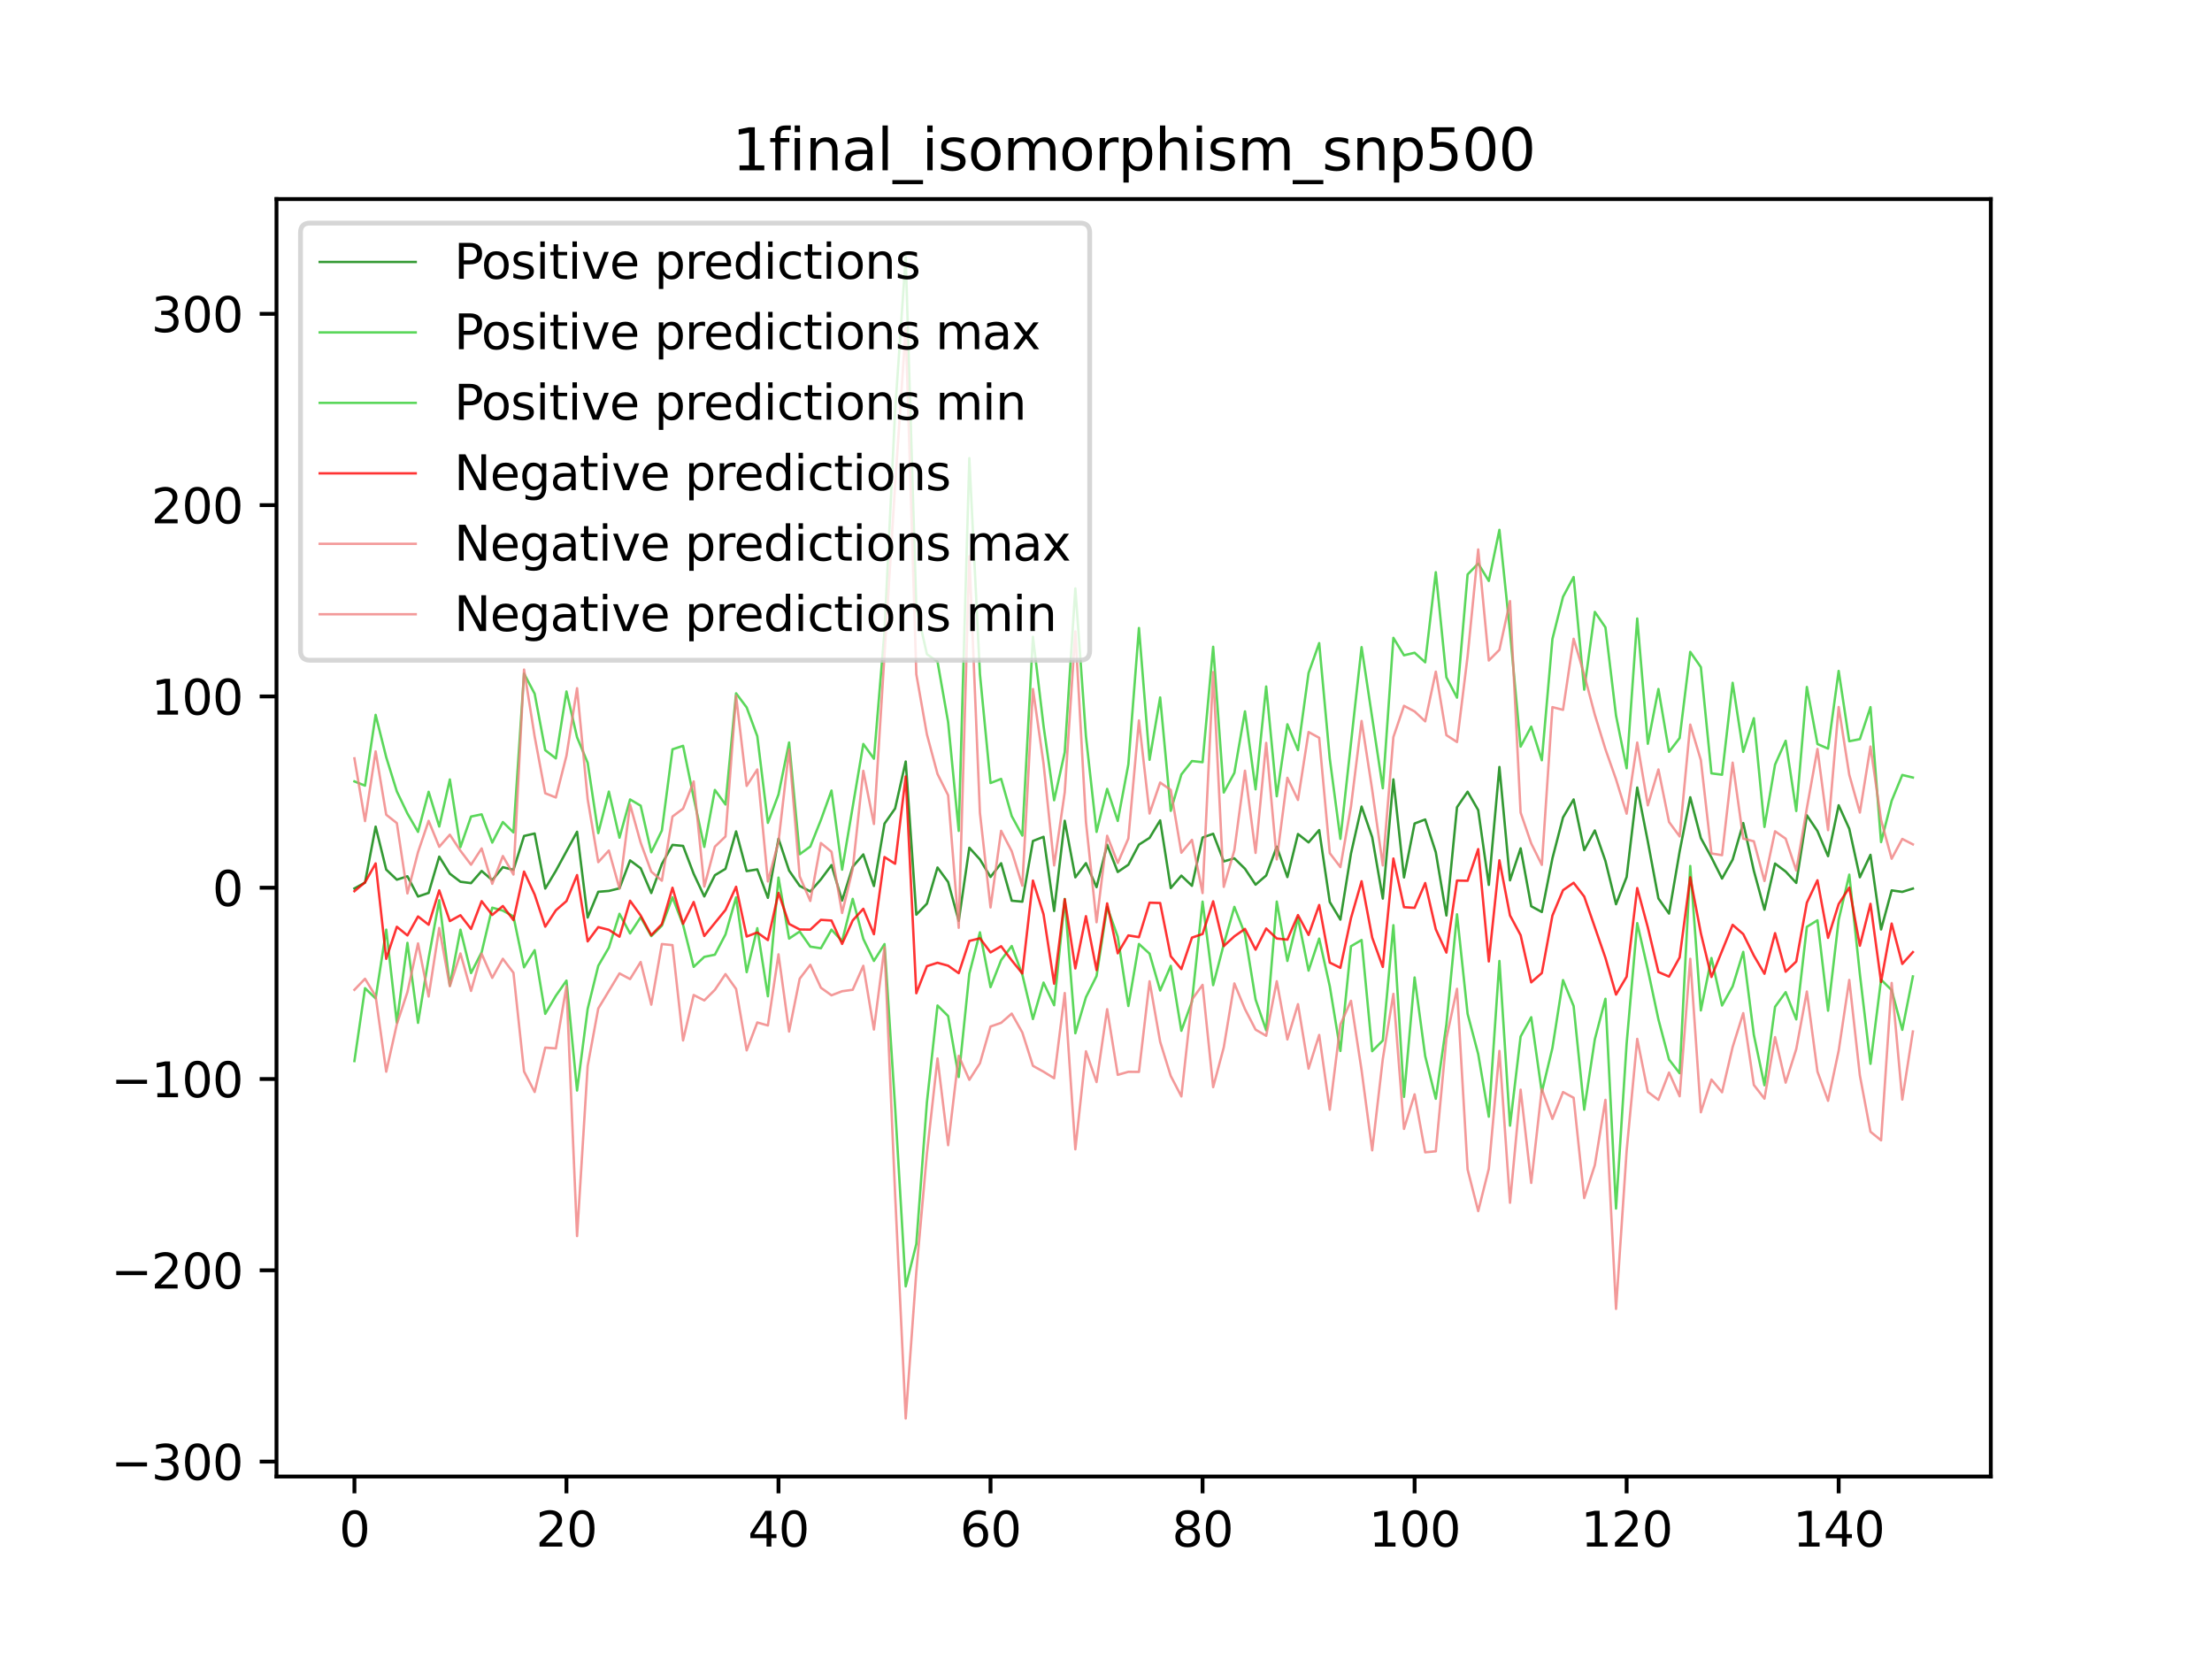 <?xml version="1.0" encoding="utf-8" standalone="no"?>
<!DOCTYPE svg PUBLIC "-//W3C//DTD SVG 1.1//EN"
  "http://www.w3.org/Graphics/SVG/1.1/DTD/svg11.dtd">
<svg xmlns:xlink="http://www.w3.org/1999/xlink" width="460.8pt" height="345.6pt" viewBox="0 0 460.8 345.6" xmlns="http://www.w3.org/2000/svg" version="1.1">
 <defs>
  <style type="text/css">*{stroke-linejoin: round; stroke-linecap: butt}</style>
 </defs>
 <g id="figure_1">
  <g id="patch_1">
   <path d="M 0 345.6 
L 460.8 345.6 
L 460.8 0 
L 0 0 
z
" style="fill: #ffffff"/>
  </g>
  <g id="axes_1">
   <g id="patch_2">
    <path d="M 57.6 307.584 
L 414.72 307.584 
L 414.72 41.472 
L 57.6 41.472 
z
" style="fill: #ffffff"/>
   </g>
   <g id="matplotlib.axis_1">
    <g id="xtick_1">
     <g id="line2d_1">
      <defs>
       <path id="mcc6d87350f" d="M 0 0 
L 0 3.5 
" style="stroke: #000000; stroke-width: 0.8"/>
      </defs>
      <g>
       <use xlink:href="#mcc6d87350f" x="73.833" y="307.584" style="stroke: #000000; stroke-width: 0.8"/>
      </g>
     </g>
     <g id="text_1">
      <!-- 0 -->
      <g transform="translate(70.651 322.182) scale(0.1 -0.1)">
       <defs>
        <path id="DejaVuSans-30" d="M 2034 4250 
Q 1547 4250 1301 3770 
Q 1056 3291 1056 2328 
Q 1056 1369 1301 889 
Q 1547 409 2034 409 
Q 2525 409 2770 889 
Q 3016 1369 3016 2328 
Q 3016 3291 2770 3770 
Q 2525 4250 2034 4250 
z
M 2034 4750 
Q 2819 4750 3233 4129 
Q 3647 3509 3647 2328 
Q 3647 1150 3233 529 
Q 2819 -91 2034 -91 
Q 1250 -91 836 529 
Q 422 1150 422 2328 
Q 422 3509 836 4129 
Q 1250 4750 2034 4750 
z
" transform="scale(0.016)"/>
       </defs>
       <use xlink:href="#DejaVuSans-30"/>
      </g>
     </g>
    </g>
    <g id="xtick_2">
     <g id="line2d_2">
      <g>
       <use xlink:href="#mcc6d87350f" x="118.003" y="307.584" style="stroke: #000000; stroke-width: 0.8"/>
      </g>
     </g>
     <g id="text_2">
      <!-- 20 -->
      <g transform="translate(111.641 322.182) scale(0.1 -0.1)">
       <defs>
        <path id="DejaVuSans-32" d="M 1228 531 
L 3431 531 
L 3431 0 
L 469 0 
L 469 531 
Q 828 903 1448 1529 
Q 2069 2156 2228 2338 
Q 2531 2678 2651 2914 
Q 2772 3150 2772 3378 
Q 2772 3750 2511 3984 
Q 2250 4219 1831 4219 
Q 1534 4219 1204 4116 
Q 875 4013 500 3803 
L 500 4441 
Q 881 4594 1212 4672 
Q 1544 4750 1819 4750 
Q 2544 4750 2975 4387 
Q 3406 4025 3406 3419 
Q 3406 3131 3298 2873 
Q 3191 2616 2906 2266 
Q 2828 2175 2409 1742 
Q 1991 1309 1228 531 
z
" transform="scale(0.016)"/>
       </defs>
       <use xlink:href="#DejaVuSans-32"/>
       <use xlink:href="#DejaVuSans-30" x="63.623"/>
      </g>
     </g>
    </g>
    <g id="xtick_3">
     <g id="line2d_3">
      <g>
       <use xlink:href="#mcc6d87350f" x="162.174" y="307.584" style="stroke: #000000; stroke-width: 0.8"/>
      </g>
     </g>
     <g id="text_3">
      <!-- 40 -->
      <g transform="translate(155.812 322.182) scale(0.1 -0.1)">
       <defs>
        <path id="DejaVuSans-34" d="M 2419 4116 
L 825 1625 
L 2419 1625 
L 2419 4116 
z
M 2253 4666 
L 3047 4666 
L 3047 1625 
L 3713 1625 
L 3713 1100 
L 3047 1100 
L 3047 0 
L 2419 0 
L 2419 1100 
L 313 1100 
L 313 1709 
L 2253 4666 
z
" transform="scale(0.016)"/>
       </defs>
       <use xlink:href="#DejaVuSans-34"/>
       <use xlink:href="#DejaVuSans-30" x="63.623"/>
      </g>
     </g>
    </g>
    <g id="xtick_4">
     <g id="line2d_4">
      <g>
       <use xlink:href="#mcc6d87350f" x="206.345" y="307.584" style="stroke: #000000; stroke-width: 0.8"/>
      </g>
     </g>
     <g id="text_4">
      <!-- 60 -->
      <g transform="translate(199.982 322.182) scale(0.1 -0.1)">
       <defs>
        <path id="DejaVuSans-36" d="M 2113 2584 
Q 1688 2584 1439 2293 
Q 1191 2003 1191 1497 
Q 1191 994 1439 701 
Q 1688 409 2113 409 
Q 2538 409 2786 701 
Q 3034 994 3034 1497 
Q 3034 2003 2786 2293 
Q 2538 2584 2113 2584 
z
M 3366 4563 
L 3366 3988 
Q 3128 4100 2886 4159 
Q 2644 4219 2406 4219 
Q 1781 4219 1451 3797 
Q 1122 3375 1075 2522 
Q 1259 2794 1537 2939 
Q 1816 3084 2150 3084 
Q 2853 3084 3261 2657 
Q 3669 2231 3669 1497 
Q 3669 778 3244 343 
Q 2819 -91 2113 -91 
Q 1303 -91 875 529 
Q 447 1150 447 2328 
Q 447 3434 972 4092 
Q 1497 4750 2381 4750 
Q 2619 4750 2861 4703 
Q 3103 4656 3366 4563 
z
" transform="scale(0.016)"/>
       </defs>
       <use xlink:href="#DejaVuSans-36"/>
       <use xlink:href="#DejaVuSans-30" x="63.623"/>
      </g>
     </g>
    </g>
    <g id="xtick_5">
     <g id="line2d_5">
      <g>
       <use xlink:href="#mcc6d87350f" x="250.515" y="307.584" style="stroke: #000000; stroke-width: 0.8"/>
      </g>
     </g>
     <g id="text_5">
      <!-- 80 -->
      <g transform="translate(244.153 322.182) scale(0.1 -0.1)">
       <defs>
        <path id="DejaVuSans-38" d="M 2034 2216 
Q 1584 2216 1326 1975 
Q 1069 1734 1069 1313 
Q 1069 891 1326 650 
Q 1584 409 2034 409 
Q 2484 409 2743 651 
Q 3003 894 3003 1313 
Q 3003 1734 2745 1975 
Q 2488 2216 2034 2216 
z
M 1403 2484 
Q 997 2584 770 2862 
Q 544 3141 544 3541 
Q 544 4100 942 4425 
Q 1341 4750 2034 4750 
Q 2731 4750 3128 4425 
Q 3525 4100 3525 3541 
Q 3525 3141 3298 2862 
Q 3072 2584 2669 2484 
Q 3125 2378 3379 2068 
Q 3634 1759 3634 1313 
Q 3634 634 3220 271 
Q 2806 -91 2034 -91 
Q 1263 -91 848 271 
Q 434 634 434 1313 
Q 434 1759 690 2068 
Q 947 2378 1403 2484 
z
M 1172 3481 
Q 1172 3119 1398 2916 
Q 1625 2713 2034 2713 
Q 2441 2713 2670 2916 
Q 2900 3119 2900 3481 
Q 2900 3844 2670 4047 
Q 2441 4250 2034 4250 
Q 1625 4250 1398 4047 
Q 1172 3844 1172 3481 
z
" transform="scale(0.016)"/>
       </defs>
       <use xlink:href="#DejaVuSans-38"/>
       <use xlink:href="#DejaVuSans-30" x="63.623"/>
      </g>
     </g>
    </g>
    <g id="xtick_6">
     <g id="line2d_6">
      <g>
       <use xlink:href="#mcc6d87350f" x="294.686" y="307.584" style="stroke: #000000; stroke-width: 0.8"/>
      </g>
     </g>
     <g id="text_6">
      <!-- 100 -->
      <g transform="translate(285.142 322.182) scale(0.1 -0.1)">
       <defs>
        <path id="DejaVuSans-31" d="M 794 531 
L 1825 531 
L 1825 4091 
L 703 3866 
L 703 4441 
L 1819 4666 
L 2450 4666 
L 2450 531 
L 3481 531 
L 3481 0 
L 794 0 
L 794 531 
z
" transform="scale(0.016)"/>
       </defs>
       <use xlink:href="#DejaVuSans-31"/>
       <use xlink:href="#DejaVuSans-30" x="63.623"/>
       <use xlink:href="#DejaVuSans-30" x="127.246"/>
      </g>
     </g>
    </g>
    <g id="xtick_7">
     <g id="line2d_7">
      <g>
       <use xlink:href="#mcc6d87350f" x="338.857" y="307.584" style="stroke: #000000; stroke-width: 0.8"/>
      </g>
     </g>
     <g id="text_7">
      <!-- 120 -->
      <g transform="translate(329.313 322.182) scale(0.1 -0.1)">
       <use xlink:href="#DejaVuSans-31"/>
       <use xlink:href="#DejaVuSans-32" x="63.623"/>
       <use xlink:href="#DejaVuSans-30" x="127.246"/>
      </g>
     </g>
    </g>
    <g id="xtick_8">
     <g id="line2d_8">
      <g>
       <use xlink:href="#mcc6d87350f" x="383.028" y="307.584" style="stroke: #000000; stroke-width: 0.8"/>
      </g>
     </g>
     <g id="text_8">
      <!-- 140 -->
      <g transform="translate(373.484 322.182) scale(0.1 -0.1)">
       <use xlink:href="#DejaVuSans-31"/>
       <use xlink:href="#DejaVuSans-34" x="63.623"/>
       <use xlink:href="#DejaVuSans-30" x="127.246"/>
      </g>
     </g>
    </g>
   </g>
   <g id="matplotlib.axis_2">
    <g id="ytick_1">
     <g id="line2d_9">
      <defs>
       <path id="mca8fadddb3" d="M 0 0 
L -3.5 0 
" style="stroke: #000000; stroke-width: 0.8"/>
      </defs>
      <g>
       <use xlink:href="#mca8fadddb3" x="57.6" y="304.474" style="stroke: #000000; stroke-width: 0.8"/>
      </g>
     </g>
     <g id="text_9">
      <!-- −300 -->
      <g transform="translate(23.133 308.273) scale(0.1 -0.1)">
       <defs>
        <path id="DejaVuSans-2212" d="M 678 2272 
L 4684 2272 
L 4684 1741 
L 678 1741 
L 678 2272 
z
" transform="scale(0.016)"/>
        <path id="DejaVuSans-33" d="M 2597 2516 
Q 3050 2419 3304 2112 
Q 3559 1806 3559 1356 
Q 3559 666 3084 287 
Q 2609 -91 1734 -91 
Q 1441 -91 1130 -33 
Q 819 25 488 141 
L 488 750 
Q 750 597 1062 519 
Q 1375 441 1716 441 
Q 2309 441 2620 675 
Q 2931 909 2931 1356 
Q 2931 1769 2642 2001 
Q 2353 2234 1838 2234 
L 1294 2234 
L 1294 2753 
L 1863 2753 
Q 2328 2753 2575 2939 
Q 2822 3125 2822 3475 
Q 2822 3834 2567 4026 
Q 2313 4219 1838 4219 
Q 1578 4219 1281 4162 
Q 984 4106 628 3988 
L 628 4550 
Q 988 4650 1302 4700 
Q 1616 4750 1894 4750 
Q 2613 4750 3031 4423 
Q 3450 4097 3450 3541 
Q 3450 3153 3228 2886 
Q 3006 2619 2597 2516 
z
" transform="scale(0.016)"/>
       </defs>
       <use xlink:href="#DejaVuSans-2212"/>
       <use xlink:href="#DejaVuSans-33" x="83.789"/>
       <use xlink:href="#DejaVuSans-30" x="147.412"/>
       <use xlink:href="#DejaVuSans-30" x="211.035"/>
      </g>
     </g>
    </g>
    <g id="ytick_2">
     <g id="line2d_10">
      <g>
       <use xlink:href="#mca8fadddb3" x="57.6" y="264.624" style="stroke: #000000; stroke-width: 0.8"/>
      </g>
     </g>
     <g id="text_10">
      <!-- −200 -->
      <g transform="translate(23.133 268.423) scale(0.1 -0.1)">
       <use xlink:href="#DejaVuSans-2212"/>
       <use xlink:href="#DejaVuSans-32" x="83.789"/>
       <use xlink:href="#DejaVuSans-30" x="147.412"/>
       <use xlink:href="#DejaVuSans-30" x="211.035"/>
      </g>
     </g>
    </g>
    <g id="ytick_3">
     <g id="line2d_11">
      <g>
       <use xlink:href="#mca8fadddb3" x="57.6" y="224.774" style="stroke: #000000; stroke-width: 0.8"/>
      </g>
     </g>
     <g id="text_11">
      <!-- −100 -->
      <g transform="translate(23.133 228.573) scale(0.1 -0.1)">
       <use xlink:href="#DejaVuSans-2212"/>
       <use xlink:href="#DejaVuSans-31" x="83.789"/>
       <use xlink:href="#DejaVuSans-30" x="147.412"/>
       <use xlink:href="#DejaVuSans-30" x="211.035"/>
      </g>
     </g>
    </g>
    <g id="ytick_4">
     <g id="line2d_12">
      <g>
       <use xlink:href="#mca8fadddb3" x="57.6" y="184.924" style="stroke: #000000; stroke-width: 0.8"/>
      </g>
     </g>
     <g id="text_12">
      <!-- 0 -->
      <g transform="translate(44.237 188.723) scale(0.1 -0.1)">
       <use xlink:href="#DejaVuSans-30"/>
      </g>
     </g>
    </g>
    <g id="ytick_5">
     <g id="line2d_13">
      <g>
       <use xlink:href="#mca8fadddb3" x="57.6" y="145.074" style="stroke: #000000; stroke-width: 0.8"/>
      </g>
     </g>
     <g id="text_13">
      <!-- 100 -->
      <g transform="translate(31.512 148.873) scale(0.1 -0.1)">
       <use xlink:href="#DejaVuSans-31"/>
       <use xlink:href="#DejaVuSans-30" x="63.623"/>
       <use xlink:href="#DejaVuSans-30" x="127.246"/>
      </g>
     </g>
    </g>
    <g id="ytick_6">
     <g id="line2d_14">
      <g>
       <use xlink:href="#mca8fadddb3" x="57.6" y="105.224" style="stroke: #000000; stroke-width: 0.8"/>
      </g>
     </g>
     <g id="text_14">
      <!-- 200 -->
      <g transform="translate(31.512 109.023) scale(0.1 -0.1)">
       <use xlink:href="#DejaVuSans-32"/>
       <use xlink:href="#DejaVuSans-30" x="63.623"/>
       <use xlink:href="#DejaVuSans-30" x="127.246"/>
      </g>
     </g>
    </g>
    <g id="ytick_7">
     <g id="line2d_15">
      <g>
       <use xlink:href="#mca8fadddb3" x="57.6" y="65.374" style="stroke: #000000; stroke-width: 0.8"/>
      </g>
     </g>
     <g id="text_15">
      <!-- 300 -->
      <g transform="translate(31.512 69.173) scale(0.1 -0.1)">
       <use xlink:href="#DejaVuSans-33"/>
       <use xlink:href="#DejaVuSans-30" x="63.623"/>
       <use xlink:href="#DejaVuSans-30" x="127.246"/>
      </g>
     </g>
    </g>
   </g>
   <g id="line2d_16">
    <path d="M 73.833 185.087 
L 76.041 183.858 
L 78.25 172.206 
L 80.458 181.152 
L 82.667 183.254 
L 84.875 182.547 
L 87.084 186.759 
L 89.292 186.012 
L 91.501 178.455 
L 93.71 182.002 
L 95.918 183.686 
L 98.127 183.973 
L 100.335 181.439 
L 102.544 183.354 
L 104.752 180.65 
L 106.961 181.206 
L 109.169 174.151 
L 111.378 173.636 
L 113.586 185.1 
L 115.795 181.406 
L 120.212 173.27 
L 122.42 191.14 
L 124.629 185.775 
L 126.838 185.598 
L 129.046 185.052 
L 131.255 179.237 
L 133.463 180.868 
L 135.672 186.028 
L 137.88 179.989 
L 140.089 176.009 
L 142.297 176.217 
L 144.506 182.031 
L 146.714 186.744 
L 148.923 182.324 
L 151.131 180.998 
L 153.34 173.2 
L 155.548 181.471 
L 157.757 181.114 
L 159.966 187.035 
L 162.174 174.718 
L 164.383 181.358 
L 166.591 184.543 
L 168.8 185.713 
L 171.008 183.191 
L 173.217 180.219 
L 175.425 187.596 
L 177.634 180.563 
L 179.842 177.993 
L 182.051 184.572 
L 184.259 171.586 
L 186.468 168.421 
L 188.677 158.643 
L 190.885 190.54 
L 193.094 188.252 
L 195.302 180.718 
L 197.511 183.741 
L 199.719 191.83 
L 201.928 176.599 
L 204.136 179.03 
L 206.345 182.684 
L 208.553 179.834 
L 210.762 187.636 
L 212.97 187.835 
L 215.179 175.194 
L 217.387 174.325 
L 219.596 189.772 
L 221.805 170.985 
L 224.013 182.763 
L 226.222 179.813 
L 228.43 184.808 
L 230.639 175.985 
L 232.847 181.651 
L 235.056 180.14 
L 237.264 175.949 
L 239.473 174.547 
L 241.681 170.904 
L 243.89 185.004 
L 246.098 182.412 
L 248.307 184.528 
L 250.515 174.48 
L 252.724 173.691 
L 254.933 179.444 
L 257.141 178.811 
L 259.35 180.976 
L 261.558 184.294 
L 263.767 182.383 
L 265.975 176.377 
L 268.184 182.712 
L 270.392 173.74 
L 272.601 175.486 
L 274.809 172.918 
L 277.018 187.907 
L 279.226 191.574 
L 281.435 177.805 
L 283.643 168.022 
L 285.852 174.405 
L 288.061 187.191 
L 290.269 162.364 
L 292.478 182.782 
L 294.686 171.553 
L 296.895 170.716 
L 299.103 177.549 
L 301.312 190.707 
L 303.52 168.164 
L 305.729 164.932 
L 307.937 168.767 
L 310.146 184.335 
L 312.354 159.777 
L 314.563 183.389 
L 316.772 176.726 
L 318.98 188.785 
L 321.189 189.99 
L 323.397 178.813 
L 325.606 170.284 
L 327.814 166.537 
L 330.023 177.099 
L 332.231 173.001 
L 334.44 179.366 
L 336.648 188.367 
L 338.857 182.687 
L 341.065 164.059 
L 343.274 175.307 
L 345.482 187.169 
L 347.691 190.313 
L 349.9 177.384 
L 352.108 166.087 
L 354.317 174.577 
L 356.525 178.618 
L 358.734 183.021 
L 360.942 179.073 
L 363.151 171.457 
L 365.359 181.397 
L 367.568 189.508 
L 369.776 179.894 
L 371.985 181.556 
L 374.193 183.93 
L 376.402 169.842 
L 378.61 173.122 
L 380.819 178.358 
L 383.028 167.754 
L 385.236 172.646 
L 387.445 182.745 
L 389.653 178.079 
L 391.862 193.625 
L 394.07 185.484 
L 396.279 185.793 
L 398.487 185.103 
L 398.487 185.103 
" clip-path="url(#p83e6375ee3)" style="fill: none; stroke: #008000; stroke-opacity: 0.8; stroke-width: 0.5; stroke-linecap: square"/>
   </g>
   <g id="line2d_17">
    <path d="M 73.833 162.777 
L 76.041 163.665 
L 78.25 148.919 
L 80.458 157.746 
L 82.667 164.865 
L 84.875 169.474 
L 87.084 173.297 
L 89.292 164.946 
L 91.501 172.183 
L 93.71 162.376 
L 95.918 176.464 
L 98.127 170.104 
L 100.335 169.643 
L 102.544 175.527 
L 104.752 171.247 
L 106.961 173.407 
L 109.169 140.322 
L 111.378 144.518 
L 113.586 156.278 
L 115.795 157.991 
L 118.003 144.048 
L 120.212 153.592 
L 122.42 158.899 
L 124.629 173.555 
L 126.838 164.903 
L 129.046 174.505 
L 131.255 166.538 
L 133.463 167.84 
L 135.672 177.546 
L 137.88 173.006 
L 140.089 156.096 
L 142.297 155.369 
L 144.506 166.182 
L 146.714 176.425 
L 148.923 164.562 
L 151.131 167.585 
L 153.34 144.433 
L 155.548 147.377 
L 157.757 153.367 
L 159.966 171.411 
L 162.174 165.502 
L 164.383 154.677 
L 166.591 177.95 
L 168.8 176.349 
L 171.008 170.818 
L 173.217 164.685 
L 175.425 181.167 
L 179.842 154.984 
L 182.051 158.048 
L 184.259 131.55 
L 186.468 85.563 
L 188.677 53.568 
L 190.885 126.501 
L 193.094 136.282 
L 195.302 137.828 
L 197.511 150.421 
L 199.719 173.089 
L 201.928 95.439 
L 204.136 140.412 
L 206.345 163.122 
L 208.553 162.261 
L 210.762 170.006 
L 212.97 174.068 
L 215.179 132.66 
L 217.387 151.213 
L 219.596 166.711 
L 221.805 156.714 
L 224.013 122.577 
L 226.222 153.398 
L 228.43 173.298 
L 230.639 164.341 
L 232.847 171.02 
L 235.056 159.24 
L 237.264 130.825 
L 239.473 158.281 
L 241.681 145.294 
L 243.89 168.915 
L 246.098 161.335 
L 248.307 158.537 
L 250.515 158.776 
L 252.724 134.736 
L 254.933 165.093 
L 257.141 161 
L 259.35 148.19 
L 261.558 164.432 
L 263.767 143.012 
L 265.975 165.878 
L 268.184 150.886 
L 270.392 156.262 
L 272.601 140.194 
L 274.809 133.974 
L 277.018 158.053 
L 279.226 174.744 
L 283.643 134.81 
L 288.061 164.208 
L 290.269 132.874 
L 292.478 136.508 
L 294.686 135.982 
L 296.895 137.968 
L 299.103 119.204 
L 301.312 141.097 
L 303.52 145.335 
L 305.729 119.663 
L 307.937 117.403 
L 310.146 121.021 
L 312.354 110.377 
L 314.563 131.62 
L 316.772 155.53 
L 318.98 151.372 
L 321.189 158.379 
L 323.397 133.119 
L 325.606 124.328 
L 327.814 120.202 
L 330.023 143.667 
L 332.231 127.472 
L 334.44 130.696 
L 336.648 149.074 
L 338.857 160.05 
L 341.065 128.847 
L 343.274 154.94 
L 345.482 143.533 
L 347.691 156.616 
L 349.9 153.746 
L 352.108 135.806 
L 354.317 138.971 
L 356.525 161.099 
L 358.734 161.391 
L 360.942 142.244 
L 363.151 156.632 
L 365.359 149.613 
L 367.568 172.26 
L 369.776 159.287 
L 371.985 154.322 
L 374.193 168.947 
L 376.402 143.111 
L 378.61 154.991 
L 380.819 155.948 
L 383.028 139.769 
L 385.236 154.413 
L 387.445 153.973 
L 389.653 147.304 
L 391.862 175.423 
L 394.07 166.814 
L 396.279 161.44 
L 398.487 161.972 
L 398.487 161.972 
" clip-path="url(#p83e6375ee3)" style="fill: none; stroke: #32cd32; stroke-opacity: 0.8; stroke-width: 0.5; stroke-linecap: square"/>
   </g>
   <g id="line2d_18">
    <path d="M 73.833 221.032 
L 76.041 205.859 
L 78.25 207.986 
L 80.458 193.662 
L 82.667 213.014 
L 84.875 196.413 
L 87.084 213.078 
L 89.292 199.589 
L 91.501 187.534 
L 93.71 205.31 
L 95.918 193.676 
L 98.127 202.703 
L 100.335 198.373 
L 102.544 189.083 
L 104.752 189.696 
L 106.961 190.899 
L 109.169 201.507 
L 111.378 197.941 
L 113.586 211.2 
L 115.795 207.435 
L 118.003 204.28 
L 120.212 227.177 
L 122.42 210.172 
L 124.629 201.196 
L 126.838 197.404 
L 129.046 190.363 
L 131.255 194.456 
L 133.463 191.086 
L 135.672 195.012 
L 137.88 192.838 
L 140.089 186.931 
L 142.297 192.652 
L 144.506 201.417 
L 146.714 199.334 
L 148.923 198.879 
L 151.131 194.667 
L 153.34 186.948 
L 155.548 202.52 
L 157.757 193.356 
L 159.966 207.539 
L 162.174 182.817 
L 164.383 195.526 
L 166.591 194.055 
L 168.8 197.203 
L 171.008 197.543 
L 173.217 193.665 
L 175.425 196.054 
L 177.634 187.247 
L 179.842 195.586 
L 182.051 200.177 
L 184.259 196.672 
L 186.468 230.631 
L 188.677 267.978 
L 190.885 259.154 
L 193.094 229.612 
L 195.302 209.467 
L 197.511 211.66 
L 199.719 224.363 
L 201.928 202.833 
L 204.136 194.22 
L 206.345 205.641 
L 208.553 200.012 
L 210.762 197.072 
L 212.97 203.034 
L 215.179 212.283 
L 217.387 204.696 
L 219.596 209.41 
L 221.805 187.257 
L 224.013 215.248 
L 226.222 207.742 
L 228.43 203.329 
L 230.639 188.941 
L 232.847 195.15 
L 235.056 209.569 
L 237.264 196.648 
L 239.473 198.664 
L 241.681 206.337 
L 243.89 201.207 
L 246.098 214.73 
L 248.307 208.649 
L 250.515 187.828 
L 252.724 205.226 
L 254.933 196.726 
L 257.141 188.92 
L 259.35 194.582 
L 261.558 208.21 
L 263.767 214.612 
L 265.975 187.815 
L 268.184 200.183 
L 270.392 191.195 
L 272.601 202.199 
L 274.809 195.526 
L 277.018 205.46 
L 279.226 218.932 
L 281.435 197.12 
L 283.643 195.822 
L 285.852 218.978 
L 288.061 216.757 
L 290.269 192.736 
L 292.478 228.489 
L 294.686 203.63 
L 296.895 220.015 
L 299.103 228.894 
L 301.312 213.379 
L 303.52 190.468 
L 305.729 211.202 
L 307.937 219.584 
L 310.146 232.628 
L 312.354 200.19 
L 314.563 234.494 
L 316.772 215.931 
L 318.98 211.906 
L 321.189 227.518 
L 323.397 218.318 
L 325.606 204.172 
L 327.814 209.588 
L 330.023 231.17 
L 332.231 216.513 
L 334.44 208.063 
L 336.648 251.758 
L 338.857 217.382 
L 341.065 192.304 
L 343.274 201.992 
L 345.482 212.372 
L 347.691 220.725 
L 349.9 223.573 
L 352.108 180.404 
L 354.317 210.489 
L 356.525 199.573 
L 358.734 209.462 
L 360.942 205.479 
L 363.151 198.299 
L 365.359 215.588 
L 367.568 226.073 
L 369.776 209.738 
L 371.985 206.69 
L 374.193 212.357 
L 376.402 193.08 
L 378.61 191.713 
L 380.819 210.549 
L 383.028 191.629 
L 385.236 182.209 
L 387.445 202.926 
L 389.653 221.61 
L 391.862 204.08 
L 394.07 206.263 
L 396.279 214.534 
L 398.487 203.409 
L 398.487 203.409 
" clip-path="url(#p83e6375ee3)" style="fill: none; stroke: #32cd32; stroke-opacity: 0.8; stroke-width: 0.5; stroke-linecap: square"/>
   </g>
   <g id="line2d_19">
    <path d="M 73.833 185.649 
L 76.041 183.817 
L 78.25 179.866 
L 80.458 199.743 
L 82.667 193.067 
L 84.875 194.863 
L 87.084 190.913 
L 89.292 192.637 
L 91.501 185.481 
L 93.71 191.88 
L 95.918 190.662 
L 98.127 193.521 
L 100.335 187.73 
L 102.544 190.599 
L 104.752 188.742 
L 106.961 191.673 
L 109.169 181.566 
L 111.378 186.354 
L 113.586 193.04 
L 115.795 189.636 
L 118.003 187.715 
L 120.212 182.297 
L 122.42 196.105 
L 124.629 193.13 
L 126.838 193.7 
L 129.046 195.129 
L 131.255 187.641 
L 133.463 190.713 
L 135.672 194.826 
L 137.88 192.525 
L 140.089 184.938 
L 142.297 192.45 
L 144.506 187.907 
L 146.714 194.985 
L 151.131 189.556 
L 153.34 184.731 
L 155.548 195.094 
L 157.757 194.256 
L 159.966 195.838 
L 162.174 186.005 
L 164.383 192.468 
L 166.591 193.625 
L 168.8 193.663 
L 171.008 191.621 
L 173.217 191.765 
L 175.425 196.639 
L 177.634 191.747 
L 179.842 189.318 
L 182.051 194.613 
L 184.259 178.543 
L 186.468 179.937 
L 188.677 161.755 
L 190.885 206.909 
L 193.094 201.266 
L 195.302 200.561 
L 197.511 201.169 
L 199.719 202.727 
L 201.928 196.016 
L 204.136 195.462 
L 206.345 198.406 
L 208.553 197.117 
L 210.762 200.068 
L 212.97 202.79 
L 215.179 183.442 
L 217.387 190.466 
L 219.596 204.924 
L 221.805 187.326 
L 224.013 201.744 
L 226.222 190.858 
L 228.43 202.08 
L 230.639 188.196 
L 232.847 198.586 
L 235.056 194.864 
L 237.264 195.226 
L 239.473 188.044 
L 241.681 188.114 
L 243.89 199.208 
L 246.098 201.878 
L 248.307 195.325 
L 250.515 194.571 
L 252.724 187.761 
L 254.933 197.088 
L 257.141 195.053 
L 259.35 193.51 
L 261.558 197.831 
L 263.767 193.426 
L 265.975 195.509 
L 268.184 195.742 
L 270.392 190.625 
L 272.601 194.763 
L 274.809 188.531 
L 277.018 200.525 
L 279.226 201.614 
L 281.435 191.256 
L 283.643 183.581 
L 285.852 195.314 
L 288.061 201.432 
L 290.269 178.849 
L 292.478 188.981 
L 294.686 189.115 
L 296.895 183.958 
L 299.103 193.588 
L 301.312 198.441 
L 303.52 183.439 
L 305.729 183.474 
L 307.937 176.887 
L 310.146 200.282 
L 312.354 179.21 
L 314.563 190.703 
L 316.772 194.815 
L 318.98 204.642 
L 321.189 202.706 
L 323.397 190.739 
L 325.606 185.444 
L 327.814 183.905 
L 330.023 186.774 
L 334.44 199.546 
L 336.648 207.187 
L 338.857 203.458 
L 341.065 185.001 
L 343.274 193.207 
L 345.482 202.487 
L 347.691 203.439 
L 349.9 199.449 
L 352.108 182.759 
L 354.317 194.402 
L 356.525 203.521 
L 360.942 192.66 
L 363.151 194.594 
L 365.359 199.067 
L 367.568 202.849 
L 369.776 194.402 
L 371.985 202.422 
L 374.193 200.304 
L 376.402 188.048 
L 378.61 183.379 
L 380.819 195.371 
L 383.028 188.334 
L 385.236 184.906 
L 387.445 197.002 
L 389.653 188.286 
L 391.862 204.556 
L 394.07 192.395 
L 396.279 200.8 
L 398.487 198.345 
L 398.487 198.345 
" clip-path="url(#p83e6375ee3)" style="fill: none; stroke: #ff0000; stroke-opacity: 0.8; stroke-width: 0.5; stroke-linecap: square"/>
   </g>
   <g id="line2d_20">
    <path d="M 73.833 157.977 
L 76.041 171.047 
L 78.25 156.527 
L 80.458 169.719 
L 82.667 171.466 
L 84.875 186.121 
L 87.084 177.506 
L 89.292 171.003 
L 91.501 176.406 
L 93.71 173.886 
L 95.918 177.224 
L 98.127 180.142 
L 100.335 176.742 
L 102.544 184.114 
L 104.752 178.323 
L 106.961 182.185 
L 109.169 139.487 
L 111.378 153.439 
L 113.586 165.253 
L 115.795 166.13 
L 118.003 157.446 
L 120.212 143.369 
L 122.42 166.474 
L 124.629 179.601 
L 126.838 177.183 
L 129.046 185.087 
L 131.255 167.622 
L 133.463 175.554 
L 135.672 181.579 
L 137.88 183.467 
L 140.089 170.1 
L 142.297 168.457 
L 144.506 162.789 
L 146.714 184.695 
L 148.923 176.375 
L 151.131 174.252 
L 153.34 144.965 
L 155.548 163.718 
L 157.757 160.299 
L 159.966 183.619 
L 162.174 175.333 
L 164.383 156.15 
L 166.591 182.568 
L 168.8 187.688 
L 171.008 175.622 
L 173.217 177.441 
L 175.425 190.191 
L 177.634 181.055 
L 179.842 160.579 
L 182.051 171.651 
L 186.468 101.08 
L 188.677 68.454 
L 190.885 140.46 
L 193.094 153.001 
L 195.302 161.234 
L 197.511 165.67 
L 199.719 193.273 
L 201.928 115.869 
L 204.136 169.328 
L 206.345 189.036 
L 208.553 173.078 
L 210.762 177.325 
L 212.97 184.506 
L 215.179 143.537 
L 217.387 159.062 
L 219.596 180.28 
L 221.805 165.041 
L 224.013 131.557 
L 226.222 171.19 
L 228.43 192.118 
L 230.639 174.104 
L 232.847 179.763 
L 235.056 174.669 
L 237.264 150.082 
L 239.473 169.474 
L 241.681 163.018 
L 243.89 164.555 
L 246.098 177.639 
L 248.307 174.957 
L 250.515 186.044 
L 252.724 140.004 
L 254.933 184.753 
L 257.141 177.108 
L 259.35 160.555 
L 261.558 177.675 
L 263.767 154.76 
L 265.975 179.028 
L 268.184 162.027 
L 270.392 166.65 
L 272.601 152.494 
L 274.809 153.697 
L 277.018 177.73 
L 279.226 180.636 
L 281.435 168.007 
L 283.643 150.192 
L 285.852 164.525 
L 288.061 180.284 
L 290.269 153.551 
L 292.478 147.035 
L 294.686 148.207 
L 296.895 150.266 
L 299.103 139.919 
L 301.312 153.144 
L 303.52 154.579 
L 305.729 136.708 
L 307.937 114.459 
L 310.146 137.599 
L 312.354 135.369 
L 314.563 125.221 
L 316.772 169.269 
L 318.98 175.705 
L 321.189 180.172 
L 323.397 147.308 
L 325.606 147.874 
L 327.814 133.073 
L 330.023 140.54 
L 332.231 148.898 
L 334.44 156.073 
L 336.648 162.352 
L 338.857 169.504 
L 341.065 154.686 
L 343.274 167.77 
L 345.482 160.291 
L 347.691 171.234 
L 349.9 174.246 
L 352.108 150.946 
L 354.317 158.343 
L 356.525 177.792 
L 358.734 178.148 
L 360.942 158.875 
L 363.151 174.693 
L 365.359 175.257 
L 367.568 183.526 
L 369.776 173.172 
L 371.985 174.708 
L 374.193 181.34 
L 376.402 168.35 
L 378.61 156.031 
L 380.819 172.94 
L 383.028 147.281 
L 385.236 161.395 
L 387.445 169.269 
L 389.653 155.516 
L 391.862 170.831 
L 394.07 178.892 
L 396.279 174.762 
L 398.487 175.9 
L 398.487 175.9 
" clip-path="url(#p83e6375ee3)" style="fill: none; stroke: #f08080; stroke-opacity: 0.8; stroke-width: 0.5; stroke-linecap: square"/>
   </g>
   <g id="line2d_21">
    <path d="M 73.833 206.195 
L 76.041 203.893 
L 78.25 207.523 
L 80.458 223.248 
L 82.667 213.361 
L 84.875 206.668 
L 87.084 196.529 
L 89.292 207.59 
L 91.501 193.311 
L 93.71 205.451 
L 95.918 198.621 
L 98.127 206.431 
L 100.335 198.685 
L 102.544 203.71 
L 104.752 199.732 
L 106.961 202.65 
L 109.169 223.208 
L 111.378 227.476 
L 113.586 218.238 
L 115.795 218.398 
L 118.003 205.469 
L 120.212 257.499 
L 122.42 222.063 
L 124.629 210.089 
L 129.046 202.778 
L 131.255 203.961 
L 133.463 200.398 
L 135.672 209.292 
L 137.88 196.666 
L 140.089 196.883 
L 142.297 216.744 
L 144.506 207.274 
L 146.714 208.407 
L 148.923 206.201 
L 151.131 202.92 
L 153.34 206.023 
L 155.548 218.811 
L 157.757 212.997 
L 159.966 213.627 
L 162.174 198.806 
L 164.383 214.886 
L 166.591 203.884 
L 168.8 200.981 
L 171.008 205.759 
L 173.217 207.341 
L 175.425 206.491 
L 177.634 206.191 
L 179.842 201.196 
L 182.051 214.472 
L 184.259 197.333 
L 186.468 248.768 
L 188.677 295.488 
L 190.885 265.002 
L 193.094 240.324 
L 195.302 220.493 
L 197.511 238.564 
L 199.719 219.947 
L 201.928 224.945 
L 204.136 221.493 
L 206.345 213.845 
L 208.553 213.076 
L 210.762 211.15 
L 212.97 215.092 
L 215.179 222.033 
L 217.387 223.255 
L 219.596 224.618 
L 221.805 206.872 
L 224.013 239.423 
L 226.222 219.012 
L 228.43 225.412 
L 230.639 210.234 
L 232.847 223.908 
L 235.056 223.279 
L 237.264 223.292 
L 239.473 204.421 
L 241.681 217.021 
L 243.89 224.142 
L 246.098 228.403 
L 248.307 208.228 
L 250.515 205.167 
L 252.724 226.47 
L 254.933 218.193 
L 257.141 204.868 
L 259.35 210.204 
L 261.558 214.488 
L 263.767 215.775 
L 265.975 204.407 
L 268.184 216.537 
L 270.392 209.189 
L 272.601 222.614 
L 274.809 215.602 
L 277.018 231.178 
L 279.226 213.429 
L 281.435 208.486 
L 283.643 222.964 
L 285.852 239.637 
L 288.061 220.613 
L 290.269 207.045 
L 292.478 235.168 
L 294.686 227.972 
L 296.895 240.05 
L 299.103 239.835 
L 301.312 216.302 
L 303.52 205.983 
L 305.729 243.62 
L 307.937 252.29 
L 310.146 243.475 
L 312.354 218.929 
L 314.563 250.551 
L 316.772 226.997 
L 318.98 246.423 
L 321.189 226.857 
L 323.397 233.08 
L 325.606 227.498 
L 327.814 228.681 
L 330.023 249.579 
L 332.231 242.719 
L 334.44 229.115 
L 336.648 272.669 
L 338.857 239.764 
L 341.065 216.411 
L 343.274 227.461 
L 345.482 229.126 
L 347.691 223.436 
L 349.9 228.373 
L 352.108 199.741 
L 354.317 231.708 
L 356.525 224.892 
L 358.734 227.538 
L 360.942 218.116 
L 363.151 211.055 
L 365.359 226.014 
L 367.568 228.875 
L 369.776 216.052 
L 371.985 225.53 
L 374.193 218.54 
L 376.402 206.554 
L 378.61 223.228 
L 380.819 229.317 
L 383.028 218.888 
L 385.236 204.136 
L 387.445 224.027 
L 389.653 235.758 
L 391.862 237.553 
L 394.07 204.772 
L 396.279 229.064 
L 398.487 214.885 
L 398.487 214.885 
" clip-path="url(#p83e6375ee3)" style="fill: none; stroke: #f08080; stroke-opacity: 0.8; stroke-width: 0.5; stroke-linecap: square"/>
   </g>
   <g id="patch_3">
    <path d="M 57.6 307.584 
L 57.6 41.472 
" style="fill: none; stroke: #000000; stroke-width: 0.8; stroke-linejoin: miter; stroke-linecap: square"/>
   </g>
   <g id="patch_4">
    <path d="M 414.72 307.584 
L 414.72 41.472 
" style="fill: none; stroke: #000000; stroke-width: 0.8; stroke-linejoin: miter; stroke-linecap: square"/>
   </g>
   <g id="patch_5">
    <path d="M 57.6 307.584 
L 414.72 307.584 
" style="fill: none; stroke: #000000; stroke-width: 0.8; stroke-linejoin: miter; stroke-linecap: square"/>
   </g>
   <g id="patch_6">
    <path d="M 57.6 41.472 
L 414.72 41.472 
" style="fill: none; stroke: #000000; stroke-width: 0.8; stroke-linejoin: miter; stroke-linecap: square"/>
   </g>
   <g id="text_16">
    <!-- 1final_isomorphism_snp500 -->
    <g transform="translate(152.533 35.472) scale(0.12 -0.12)">
     <defs>
      <path id="DejaVuSans-66" d="M 2375 4863 
L 2375 4384 
L 1825 4384 
Q 1516 4384 1395 4259 
Q 1275 4134 1275 3809 
L 1275 3500 
L 2222 3500 
L 2222 3053 
L 1275 3053 
L 1275 0 
L 697 0 
L 697 3053 
L 147 3053 
L 147 3500 
L 697 3500 
L 697 3744 
Q 697 4328 969 4595 
Q 1241 4863 1831 4863 
L 2375 4863 
z
" transform="scale(0.016)"/>
      <path id="DejaVuSans-69" d="M 603 3500 
L 1178 3500 
L 1178 0 
L 603 0 
L 603 3500 
z
M 603 4863 
L 1178 4863 
L 1178 4134 
L 603 4134 
L 603 4863 
z
" transform="scale(0.016)"/>
      <path id="DejaVuSans-6e" d="M 3513 2113 
L 3513 0 
L 2938 0 
L 2938 2094 
Q 2938 2591 2744 2837 
Q 2550 3084 2163 3084 
Q 1697 3084 1428 2787 
Q 1159 2491 1159 1978 
L 1159 0 
L 581 0 
L 581 3500 
L 1159 3500 
L 1159 2956 
Q 1366 3272 1645 3428 
Q 1925 3584 2291 3584 
Q 2894 3584 3203 3211 
Q 3513 2838 3513 2113 
z
" transform="scale(0.016)"/>
      <path id="DejaVuSans-61" d="M 2194 1759 
Q 1497 1759 1228 1600 
Q 959 1441 959 1056 
Q 959 750 1161 570 
Q 1363 391 1709 391 
Q 2188 391 2477 730 
Q 2766 1069 2766 1631 
L 2766 1759 
L 2194 1759 
z
M 3341 1997 
L 3341 0 
L 2766 0 
L 2766 531 
Q 2569 213 2275 61 
Q 1981 -91 1556 -91 
Q 1019 -91 701 211 
Q 384 513 384 1019 
Q 384 1609 779 1909 
Q 1175 2209 1959 2209 
L 2766 2209 
L 2766 2266 
Q 2766 2663 2505 2880 
Q 2244 3097 1772 3097 
Q 1472 3097 1187 3025 
Q 903 2953 641 2809 
L 641 3341 
Q 956 3463 1253 3523 
Q 1550 3584 1831 3584 
Q 2591 3584 2966 3190 
Q 3341 2797 3341 1997 
z
" transform="scale(0.016)"/>
      <path id="DejaVuSans-6c" d="M 603 4863 
L 1178 4863 
L 1178 0 
L 603 0 
L 603 4863 
z
" transform="scale(0.016)"/>
      <path id="DejaVuSans-5f" d="M 3263 -1063 
L 3263 -1509 
L -63 -1509 
L -63 -1063 
L 3263 -1063 
z
" transform="scale(0.016)"/>
      <path id="DejaVuSans-73" d="M 2834 3397 
L 2834 2853 
Q 2591 2978 2328 3040 
Q 2066 3103 1784 3103 
Q 1356 3103 1142 2972 
Q 928 2841 928 2578 
Q 928 2378 1081 2264 
Q 1234 2150 1697 2047 
L 1894 2003 
Q 2506 1872 2764 1633 
Q 3022 1394 3022 966 
Q 3022 478 2636 193 
Q 2250 -91 1575 -91 
Q 1294 -91 989 -36 
Q 684 19 347 128 
L 347 722 
Q 666 556 975 473 
Q 1284 391 1588 391 
Q 1994 391 2212 530 
Q 2431 669 2431 922 
Q 2431 1156 2273 1281 
Q 2116 1406 1581 1522 
L 1381 1569 
Q 847 1681 609 1914 
Q 372 2147 372 2553 
Q 372 3047 722 3315 
Q 1072 3584 1716 3584 
Q 2034 3584 2315 3537 
Q 2597 3491 2834 3397 
z
" transform="scale(0.016)"/>
      <path id="DejaVuSans-6f" d="M 1959 3097 
Q 1497 3097 1228 2736 
Q 959 2375 959 1747 
Q 959 1119 1226 758 
Q 1494 397 1959 397 
Q 2419 397 2687 759 
Q 2956 1122 2956 1747 
Q 2956 2369 2687 2733 
Q 2419 3097 1959 3097 
z
M 1959 3584 
Q 2709 3584 3137 3096 
Q 3566 2609 3566 1747 
Q 3566 888 3137 398 
Q 2709 -91 1959 -91 
Q 1206 -91 779 398 
Q 353 888 353 1747 
Q 353 2609 779 3096 
Q 1206 3584 1959 3584 
z
" transform="scale(0.016)"/>
      <path id="DejaVuSans-6d" d="M 3328 2828 
Q 3544 3216 3844 3400 
Q 4144 3584 4550 3584 
Q 5097 3584 5394 3201 
Q 5691 2819 5691 2113 
L 5691 0 
L 5113 0 
L 5113 2094 
Q 5113 2597 4934 2840 
Q 4756 3084 4391 3084 
Q 3944 3084 3684 2787 
Q 3425 2491 3425 1978 
L 3425 0 
L 2847 0 
L 2847 2094 
Q 2847 2600 2669 2842 
Q 2491 3084 2119 3084 
Q 1678 3084 1418 2786 
Q 1159 2488 1159 1978 
L 1159 0 
L 581 0 
L 581 3500 
L 1159 3500 
L 1159 2956 
Q 1356 3278 1631 3431 
Q 1906 3584 2284 3584 
Q 2666 3584 2933 3390 
Q 3200 3197 3328 2828 
z
" transform="scale(0.016)"/>
      <path id="DejaVuSans-72" d="M 2631 2963 
Q 2534 3019 2420 3045 
Q 2306 3072 2169 3072 
Q 1681 3072 1420 2755 
Q 1159 2438 1159 1844 
L 1159 0 
L 581 0 
L 581 3500 
L 1159 3500 
L 1159 2956 
Q 1341 3275 1631 3429 
Q 1922 3584 2338 3584 
Q 2397 3584 2469 3576 
Q 2541 3569 2628 3553 
L 2631 2963 
z
" transform="scale(0.016)"/>
      <path id="DejaVuSans-70" d="M 1159 525 
L 1159 -1331 
L 581 -1331 
L 581 3500 
L 1159 3500 
L 1159 2969 
Q 1341 3281 1617 3432 
Q 1894 3584 2278 3584 
Q 2916 3584 3314 3078 
Q 3713 2572 3713 1747 
Q 3713 922 3314 415 
Q 2916 -91 2278 -91 
Q 1894 -91 1617 61 
Q 1341 213 1159 525 
z
M 3116 1747 
Q 3116 2381 2855 2742 
Q 2594 3103 2138 3103 
Q 1681 3103 1420 2742 
Q 1159 2381 1159 1747 
Q 1159 1113 1420 752 
Q 1681 391 2138 391 
Q 2594 391 2855 752 
Q 3116 1113 3116 1747 
z
" transform="scale(0.016)"/>
      <path id="DejaVuSans-68" d="M 3513 2113 
L 3513 0 
L 2938 0 
L 2938 2094 
Q 2938 2591 2744 2837 
Q 2550 3084 2163 3084 
Q 1697 3084 1428 2787 
Q 1159 2491 1159 1978 
L 1159 0 
L 581 0 
L 581 4863 
L 1159 4863 
L 1159 2956 
Q 1366 3272 1645 3428 
Q 1925 3584 2291 3584 
Q 2894 3584 3203 3211 
Q 3513 2838 3513 2113 
z
" transform="scale(0.016)"/>
      <path id="DejaVuSans-35" d="M 691 4666 
L 3169 4666 
L 3169 4134 
L 1269 4134 
L 1269 2991 
Q 1406 3038 1543 3061 
Q 1681 3084 1819 3084 
Q 2600 3084 3056 2656 
Q 3513 2228 3513 1497 
Q 3513 744 3044 326 
Q 2575 -91 1722 -91 
Q 1428 -91 1123 -41 
Q 819 9 494 109 
L 494 744 
Q 775 591 1075 516 
Q 1375 441 1709 441 
Q 2250 441 2565 725 
Q 2881 1009 2881 1497 
Q 2881 1984 2565 2268 
Q 2250 2553 1709 2553 
Q 1456 2553 1204 2497 
Q 953 2441 691 2322 
L 691 4666 
z
" transform="scale(0.016)"/>
     </defs>
     <use xlink:href="#DejaVuSans-31"/>
     <use xlink:href="#DejaVuSans-66" x="63.623"/>
     <use xlink:href="#DejaVuSans-69" x="98.828"/>
     <use xlink:href="#DejaVuSans-6e" x="126.611"/>
     <use xlink:href="#DejaVuSans-61" x="189.99"/>
     <use xlink:href="#DejaVuSans-6c" x="251.27"/>
     <use xlink:href="#DejaVuSans-5f" x="279.053"/>
     <use xlink:href="#DejaVuSans-69" x="329.053"/>
     <use xlink:href="#DejaVuSans-73" x="356.836"/>
     <use xlink:href="#DejaVuSans-6f" x="408.936"/>
     <use xlink:href="#DejaVuSans-6d" x="470.117"/>
     <use xlink:href="#DejaVuSans-6f" x="567.529"/>
     <use xlink:href="#DejaVuSans-72" x="628.711"/>
     <use xlink:href="#DejaVuSans-70" x="669.824"/>
     <use xlink:href="#DejaVuSans-68" x="733.301"/>
     <use xlink:href="#DejaVuSans-69" x="796.68"/>
     <use xlink:href="#DejaVuSans-73" x="824.463"/>
     <use xlink:href="#DejaVuSans-6d" x="876.562"/>
     <use xlink:href="#DejaVuSans-5f" x="973.975"/>
     <use xlink:href="#DejaVuSans-73" x="1023.975"/>
     <use xlink:href="#DejaVuSans-6e" x="1076.074"/>
     <use xlink:href="#DejaVuSans-70" x="1139.453"/>
     <use xlink:href="#DejaVuSans-35" x="1202.93"/>
     <use xlink:href="#DejaVuSans-30" x="1266.553"/>
     <use xlink:href="#DejaVuSans-30" x="1330.176"/>
    </g>
   </g>
   <g id="legend_1">
    <g id="patch_7">
     <path d="M 64.6 137.541 
L 225.002 137.541 
Q 227.002 137.541 227.002 135.541 
L 227.002 48.472 
Q 227.002 46.472 225.002 46.472 
L 64.6 46.472 
Q 62.6 46.472 62.6 48.472 
L 62.6 135.541 
Q 62.6 137.541 64.6 137.541 
z
" style="fill: #ffffff; opacity: 0.8; stroke: #cccccc; stroke-linejoin: miter"/>
    </g>
    <g id="line2d_22">
     <path d="M 66.6 54.57 
L 76.6 54.57 
L 86.6 54.57 
" style="fill: none; stroke: #008000; stroke-opacity: 0.8; stroke-width: 0.5; stroke-linecap: square"/>
    </g>
    <g id="text_17">
     <!-- Positive predictions -->
     <g transform="translate(94.6 58.07) scale(0.1 -0.1)">
      <defs>
       <path id="DejaVuSans-50" d="M 1259 4147 
L 1259 2394 
L 2053 2394 
Q 2494 2394 2734 2622 
Q 2975 2850 2975 3272 
Q 2975 3691 2734 3919 
Q 2494 4147 2053 4147 
L 1259 4147 
z
M 628 4666 
L 2053 4666 
Q 2838 4666 3239 4311 
Q 3641 3956 3641 3272 
Q 3641 2581 3239 2228 
Q 2838 1875 2053 1875 
L 1259 1875 
L 1259 0 
L 628 0 
L 628 4666 
z
" transform="scale(0.016)"/>
       <path id="DejaVuSans-74" d="M 1172 4494 
L 1172 3500 
L 2356 3500 
L 2356 3053 
L 1172 3053 
L 1172 1153 
Q 1172 725 1289 603 
Q 1406 481 1766 481 
L 2356 481 
L 2356 0 
L 1766 0 
Q 1100 0 847 248 
Q 594 497 594 1153 
L 594 3053 
L 172 3053 
L 172 3500 
L 594 3500 
L 594 4494 
L 1172 4494 
z
" transform="scale(0.016)"/>
       <path id="DejaVuSans-76" d="M 191 3500 
L 800 3500 
L 1894 563 
L 2988 3500 
L 3597 3500 
L 2284 0 
L 1503 0 
L 191 3500 
z
" transform="scale(0.016)"/>
       <path id="DejaVuSans-65" d="M 3597 1894 
L 3597 1613 
L 953 1613 
Q 991 1019 1311 708 
Q 1631 397 2203 397 
Q 2534 397 2845 478 
Q 3156 559 3463 722 
L 3463 178 
Q 3153 47 2828 -22 
Q 2503 -91 2169 -91 
Q 1331 -91 842 396 
Q 353 884 353 1716 
Q 353 2575 817 3079 
Q 1281 3584 2069 3584 
Q 2775 3584 3186 3129 
Q 3597 2675 3597 1894 
z
M 3022 2063 
Q 3016 2534 2758 2815 
Q 2500 3097 2075 3097 
Q 1594 3097 1305 2825 
Q 1016 2553 972 2059 
L 3022 2063 
z
" transform="scale(0.016)"/>
       <path id="DejaVuSans-20" transform="scale(0.016)"/>
       <path id="DejaVuSans-64" d="M 2906 2969 
L 2906 4863 
L 3481 4863 
L 3481 0 
L 2906 0 
L 2906 525 
Q 2725 213 2448 61 
Q 2172 -91 1784 -91 
Q 1150 -91 751 415 
Q 353 922 353 1747 
Q 353 2572 751 3078 
Q 1150 3584 1784 3584 
Q 2172 3584 2448 3432 
Q 2725 3281 2906 2969 
z
M 947 1747 
Q 947 1113 1208 752 
Q 1469 391 1925 391 
Q 2381 391 2643 752 
Q 2906 1113 2906 1747 
Q 2906 2381 2643 2742 
Q 2381 3103 1925 3103 
Q 1469 3103 1208 2742 
Q 947 2381 947 1747 
z
" transform="scale(0.016)"/>
       <path id="DejaVuSans-63" d="M 3122 3366 
L 3122 2828 
Q 2878 2963 2633 3030 
Q 2388 3097 2138 3097 
Q 1578 3097 1268 2742 
Q 959 2388 959 1747 
Q 959 1106 1268 751 
Q 1578 397 2138 397 
Q 2388 397 2633 464 
Q 2878 531 3122 666 
L 3122 134 
Q 2881 22 2623 -34 
Q 2366 -91 2075 -91 
Q 1284 -91 818 406 
Q 353 903 353 1747 
Q 353 2603 823 3093 
Q 1294 3584 2113 3584 
Q 2378 3584 2631 3529 
Q 2884 3475 3122 3366 
z
" transform="scale(0.016)"/>
      </defs>
      <use xlink:href="#DejaVuSans-50"/>
      <use xlink:href="#DejaVuSans-6f" x="56.678"/>
      <use xlink:href="#DejaVuSans-73" x="117.859"/>
      <use xlink:href="#DejaVuSans-69" x="169.959"/>
      <use xlink:href="#DejaVuSans-74" x="197.742"/>
      <use xlink:href="#DejaVuSans-69" x="236.951"/>
      <use xlink:href="#DejaVuSans-76" x="264.734"/>
      <use xlink:href="#DejaVuSans-65" x="323.914"/>
      <use xlink:href="#DejaVuSans-20" x="385.438"/>
      <use xlink:href="#DejaVuSans-70" x="417.225"/>
      <use xlink:href="#DejaVuSans-72" x="480.701"/>
      <use xlink:href="#DejaVuSans-65" x="519.564"/>
      <use xlink:href="#DejaVuSans-64" x="581.088"/>
      <use xlink:href="#DejaVuSans-69" x="644.564"/>
      <use xlink:href="#DejaVuSans-63" x="672.348"/>
      <use xlink:href="#DejaVuSans-74" x="727.328"/>
      <use xlink:href="#DejaVuSans-69" x="766.537"/>
      <use xlink:href="#DejaVuSans-6f" x="794.32"/>
      <use xlink:href="#DejaVuSans-6e" x="855.502"/>
      <use xlink:href="#DejaVuSans-73" x="918.881"/>
     </g>
    </g>
    <g id="line2d_23">
     <path d="M 66.6 69.249 
L 76.6 69.249 
L 86.6 69.249 
" style="fill: none; stroke: #32cd32; stroke-opacity: 0.8; stroke-width: 0.5; stroke-linecap: square"/>
    </g>
    <g id="text_18">
     <!-- Positive predictions max -->
     <g transform="translate(94.6 72.749) scale(0.1 -0.1)">
      <defs>
       <path id="DejaVuSans-78" d="M 3513 3500 
L 2247 1797 
L 3578 0 
L 2900 0 
L 1881 1375 
L 863 0 
L 184 0 
L 1544 1831 
L 300 3500 
L 978 3500 
L 1906 2253 
L 2834 3500 
L 3513 3500 
z
" transform="scale(0.016)"/>
      </defs>
      <use xlink:href="#DejaVuSans-50"/>
      <use xlink:href="#DejaVuSans-6f" x="56.678"/>
      <use xlink:href="#DejaVuSans-73" x="117.859"/>
      <use xlink:href="#DejaVuSans-69" x="169.959"/>
      <use xlink:href="#DejaVuSans-74" x="197.742"/>
      <use xlink:href="#DejaVuSans-69" x="236.951"/>
      <use xlink:href="#DejaVuSans-76" x="264.734"/>
      <use xlink:href="#DejaVuSans-65" x="323.914"/>
      <use xlink:href="#DejaVuSans-20" x="385.438"/>
      <use xlink:href="#DejaVuSans-70" x="417.225"/>
      <use xlink:href="#DejaVuSans-72" x="480.701"/>
      <use xlink:href="#DejaVuSans-65" x="519.564"/>
      <use xlink:href="#DejaVuSans-64" x="581.088"/>
      <use xlink:href="#DejaVuSans-69" x="644.564"/>
      <use xlink:href="#DejaVuSans-63" x="672.348"/>
      <use xlink:href="#DejaVuSans-74" x="727.328"/>
      <use xlink:href="#DejaVuSans-69" x="766.537"/>
      <use xlink:href="#DejaVuSans-6f" x="794.32"/>
      <use xlink:href="#DejaVuSans-6e" x="855.502"/>
      <use xlink:href="#DejaVuSans-73" x="918.881"/>
      <use xlink:href="#DejaVuSans-20" x="970.98"/>
      <use xlink:href="#DejaVuSans-6d" x="1002.768"/>
      <use xlink:href="#DejaVuSans-61" x="1100.18"/>
      <use xlink:href="#DejaVuSans-78" x="1161.459"/>
     </g>
    </g>
    <g id="line2d_24">
     <path d="M 66.6 83.927 
L 76.6 83.927 
L 86.6 83.927 
" style="fill: none; stroke: #32cd32; stroke-opacity: 0.8; stroke-width: 0.5; stroke-linecap: square"/>
    </g>
    <g id="text_19">
     <!-- Positive predictions min -->
     <g transform="translate(94.6 87.427) scale(0.1 -0.1)">
      <use xlink:href="#DejaVuSans-50"/>
      <use xlink:href="#DejaVuSans-6f" x="56.678"/>
      <use xlink:href="#DejaVuSans-73" x="117.859"/>
      <use xlink:href="#DejaVuSans-69" x="169.959"/>
      <use xlink:href="#DejaVuSans-74" x="197.742"/>
      <use xlink:href="#DejaVuSans-69" x="236.951"/>
      <use xlink:href="#DejaVuSans-76" x="264.734"/>
      <use xlink:href="#DejaVuSans-65" x="323.914"/>
      <use xlink:href="#DejaVuSans-20" x="385.438"/>
      <use xlink:href="#DejaVuSans-70" x="417.225"/>
      <use xlink:href="#DejaVuSans-72" x="480.701"/>
      <use xlink:href="#DejaVuSans-65" x="519.564"/>
      <use xlink:href="#DejaVuSans-64" x="581.088"/>
      <use xlink:href="#DejaVuSans-69" x="644.564"/>
      <use xlink:href="#DejaVuSans-63" x="672.348"/>
      <use xlink:href="#DejaVuSans-74" x="727.328"/>
      <use xlink:href="#DejaVuSans-69" x="766.537"/>
      <use xlink:href="#DejaVuSans-6f" x="794.32"/>
      <use xlink:href="#DejaVuSans-6e" x="855.502"/>
      <use xlink:href="#DejaVuSans-73" x="918.881"/>
      <use xlink:href="#DejaVuSans-20" x="970.98"/>
      <use xlink:href="#DejaVuSans-6d" x="1002.768"/>
      <use xlink:href="#DejaVuSans-69" x="1100.18"/>
      <use xlink:href="#DejaVuSans-6e" x="1127.963"/>
     </g>
    </g>
    <g id="line2d_25">
     <path d="M 66.6 98.605 
L 76.6 98.605 
L 86.6 98.605 
" style="fill: none; stroke: #ff0000; stroke-opacity: 0.8; stroke-width: 0.5; stroke-linecap: square"/>
    </g>
    <g id="text_20">
     <!-- Negative predictions -->
     <g transform="translate(94.6 102.105) scale(0.1 -0.1)">
      <defs>
       <path id="DejaVuSans-4e" d="M 628 4666 
L 1478 4666 
L 3547 763 
L 3547 4666 
L 4159 4666 
L 4159 0 
L 3309 0 
L 1241 3903 
L 1241 0 
L 628 0 
L 628 4666 
z
" transform="scale(0.016)"/>
       <path id="DejaVuSans-67" d="M 2906 1791 
Q 2906 2416 2648 2759 
Q 2391 3103 1925 3103 
Q 1463 3103 1205 2759 
Q 947 2416 947 1791 
Q 947 1169 1205 825 
Q 1463 481 1925 481 
Q 2391 481 2648 825 
Q 2906 1169 2906 1791 
z
M 3481 434 
Q 3481 -459 3084 -895 
Q 2688 -1331 1869 -1331 
Q 1566 -1331 1297 -1286 
Q 1028 -1241 775 -1147 
L 775 -588 
Q 1028 -725 1275 -790 
Q 1522 -856 1778 -856 
Q 2344 -856 2625 -561 
Q 2906 -266 2906 331 
L 2906 616 
Q 2728 306 2450 153 
Q 2172 0 1784 0 
Q 1141 0 747 490 
Q 353 981 353 1791 
Q 353 2603 747 3093 
Q 1141 3584 1784 3584 
Q 2172 3584 2450 3431 
Q 2728 3278 2906 2969 
L 2906 3500 
L 3481 3500 
L 3481 434 
z
" transform="scale(0.016)"/>
      </defs>
      <use xlink:href="#DejaVuSans-4e"/>
      <use xlink:href="#DejaVuSans-65" x="74.805"/>
      <use xlink:href="#DejaVuSans-67" x="136.328"/>
      <use xlink:href="#DejaVuSans-61" x="199.805"/>
      <use xlink:href="#DejaVuSans-74" x="261.084"/>
      <use xlink:href="#DejaVuSans-69" x="300.293"/>
      <use xlink:href="#DejaVuSans-76" x="328.076"/>
      <use xlink:href="#DejaVuSans-65" x="387.256"/>
      <use xlink:href="#DejaVuSans-20" x="448.779"/>
      <use xlink:href="#DejaVuSans-70" x="480.566"/>
      <use xlink:href="#DejaVuSans-72" x="544.043"/>
      <use xlink:href="#DejaVuSans-65" x="582.906"/>
      <use xlink:href="#DejaVuSans-64" x="644.43"/>
      <use xlink:href="#DejaVuSans-69" x="707.906"/>
      <use xlink:href="#DejaVuSans-63" x="735.689"/>
      <use xlink:href="#DejaVuSans-74" x="790.67"/>
      <use xlink:href="#DejaVuSans-69" x="829.879"/>
      <use xlink:href="#DejaVuSans-6f" x="857.662"/>
      <use xlink:href="#DejaVuSans-6e" x="918.844"/>
      <use xlink:href="#DejaVuSans-73" x="982.223"/>
     </g>
    </g>
    <g id="line2d_26">
     <path d="M 66.6 113.283 
L 76.6 113.283 
L 86.6 113.283 
" style="fill: none; stroke: #f08080; stroke-opacity: 0.8; stroke-width: 0.5; stroke-linecap: square"/>
    </g>
    <g id="text_21">
     <!-- Negative predictions max -->
     <g transform="translate(94.6 116.783) scale(0.1 -0.1)">
      <use xlink:href="#DejaVuSans-4e"/>
      <use xlink:href="#DejaVuSans-65" x="74.805"/>
      <use xlink:href="#DejaVuSans-67" x="136.328"/>
      <use xlink:href="#DejaVuSans-61" x="199.805"/>
      <use xlink:href="#DejaVuSans-74" x="261.084"/>
      <use xlink:href="#DejaVuSans-69" x="300.293"/>
      <use xlink:href="#DejaVuSans-76" x="328.076"/>
      <use xlink:href="#DejaVuSans-65" x="387.256"/>
      <use xlink:href="#DejaVuSans-20" x="448.779"/>
      <use xlink:href="#DejaVuSans-70" x="480.566"/>
      <use xlink:href="#DejaVuSans-72" x="544.043"/>
      <use xlink:href="#DejaVuSans-65" x="582.906"/>
      <use xlink:href="#DejaVuSans-64" x="644.43"/>
      <use xlink:href="#DejaVuSans-69" x="707.906"/>
      <use xlink:href="#DejaVuSans-63" x="735.689"/>
      <use xlink:href="#DejaVuSans-74" x="790.67"/>
      <use xlink:href="#DejaVuSans-69" x="829.879"/>
      <use xlink:href="#DejaVuSans-6f" x="857.662"/>
      <use xlink:href="#DejaVuSans-6e" x="918.844"/>
      <use xlink:href="#DejaVuSans-73" x="982.223"/>
      <use xlink:href="#DejaVuSans-20" x="1034.322"/>
      <use xlink:href="#DejaVuSans-6d" x="1066.109"/>
      <use xlink:href="#DejaVuSans-61" x="1163.521"/>
      <use xlink:href="#DejaVuSans-78" x="1224.801"/>
     </g>
    </g>
    <g id="line2d_27">
     <path d="M 66.6 127.961 
L 76.6 127.961 
L 86.6 127.961 
" style="fill: none; stroke: #f08080; stroke-opacity: 0.8; stroke-width: 0.5; stroke-linecap: square"/>
    </g>
    <g id="text_22">
     <!-- Negative predictions min -->
     <g transform="translate(94.6 131.461) scale(0.1 -0.1)">
      <use xlink:href="#DejaVuSans-4e"/>
      <use xlink:href="#DejaVuSans-65" x="74.805"/>
      <use xlink:href="#DejaVuSans-67" x="136.328"/>
      <use xlink:href="#DejaVuSans-61" x="199.805"/>
      <use xlink:href="#DejaVuSans-74" x="261.084"/>
      <use xlink:href="#DejaVuSans-69" x="300.293"/>
      <use xlink:href="#DejaVuSans-76" x="328.076"/>
      <use xlink:href="#DejaVuSans-65" x="387.256"/>
      <use xlink:href="#DejaVuSans-20" x="448.779"/>
      <use xlink:href="#DejaVuSans-70" x="480.566"/>
      <use xlink:href="#DejaVuSans-72" x="544.043"/>
      <use xlink:href="#DejaVuSans-65" x="582.906"/>
      <use xlink:href="#DejaVuSans-64" x="644.43"/>
      <use xlink:href="#DejaVuSans-69" x="707.906"/>
      <use xlink:href="#DejaVuSans-63" x="735.689"/>
      <use xlink:href="#DejaVuSans-74" x="790.67"/>
      <use xlink:href="#DejaVuSans-69" x="829.879"/>
      <use xlink:href="#DejaVuSans-6f" x="857.662"/>
      <use xlink:href="#DejaVuSans-6e" x="918.844"/>
      <use xlink:href="#DejaVuSans-73" x="982.223"/>
      <use xlink:href="#DejaVuSans-20" x="1034.322"/>
      <use xlink:href="#DejaVuSans-6d" x="1066.109"/>
      <use xlink:href="#DejaVuSans-69" x="1163.521"/>
      <use xlink:href="#DejaVuSans-6e" x="1191.305"/>
     </g>
    </g>
   </g>
  </g>
 </g>
 <defs>
  <clipPath id="p83e6375ee3">
   <rect x="57.6" y="41.472" width="357.12" height="266.112"/>
  </clipPath>
 </defs>
</svg>
